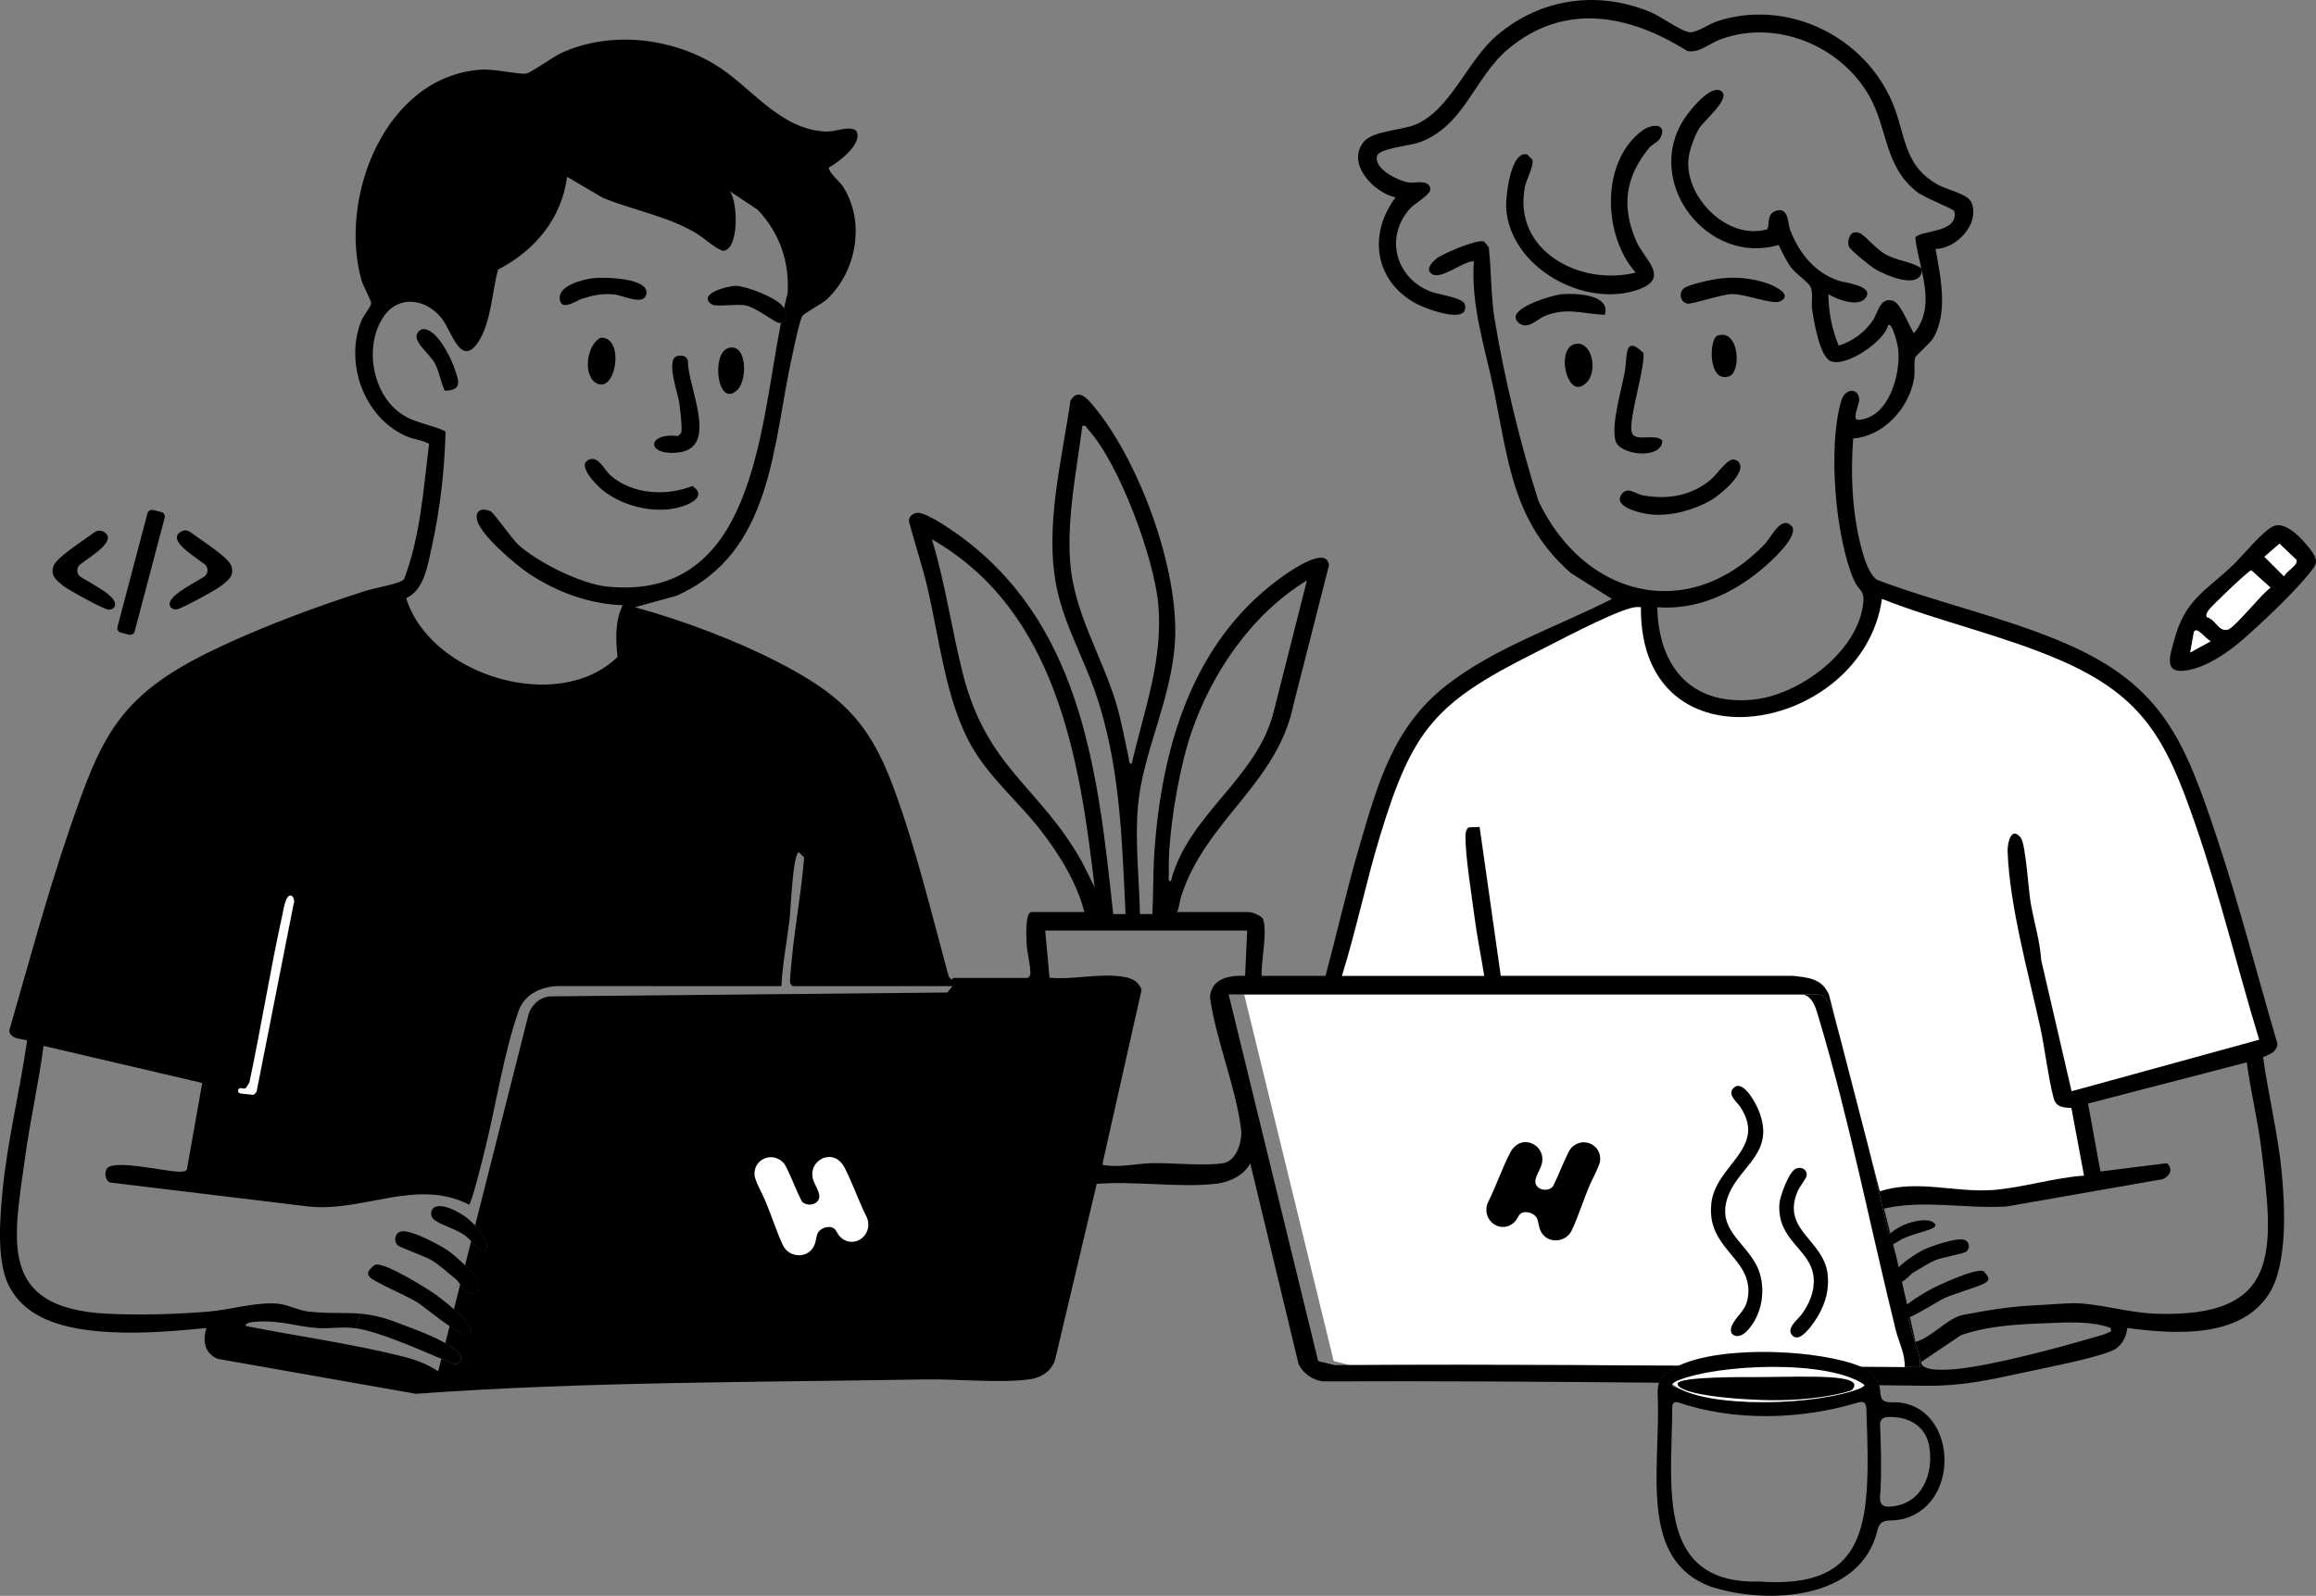 <?xml version="1.0" encoding="UTF-8"?><svg id="Layer_2" xmlns="http://www.w3.org/2000/svg" viewBox="0 0 1861.55 1282.82"><rect x="0" y="0" width="1861.55" height="1282.82" fill="#808080" stroke="none"/><defs><style>.cls-1{fill:#fff;}</style></defs><g id="Layer_1-2"><g id="fingersilian"><path d="M1596.36,1030.82c-2.99,2.66-26.97,9.56-33.77,12.79-3.93,1.88-17.62,10.74-27.46,15.16-.43.18-.85.37-1.26.54-4.14,1.75-7.43,2.55-8.74,1.47-2.85-2.35.96-6.78,6.41-11.15.42-.35.86-.69,1.3-1.03,6.65-5.11,14.99-9.92,16.91-11.03,6.99-4.03,37.56-17.99,44.06-15.88,1.26.41,4.1,4.11,4.28,5.43.5,2.02-.44,2.56-1.73,3.7Z"/><path id="MIDDLEFINGER" d="M1537.53,1023.13c6.13-3.4,12.17-7.74,18.69-10.37,4.61-1.86,21.97-5.03,23.98-6.45,3.25-2.31,3.05-7.7-.63-9.4-5.94-2.75-27.61,4.92-33.98,8.01-5.03,2.44-31.54,18.59-22.1,25.33,5.12,3.66,11.77-5.85,14.04-7.12Z"/><path d="M1551.77,988.04c-7.39,2.97-18.16,4.75-26.33,9.96-.6.39-2.11,1.33-3.84,2.29-.46.26-.93.51-1.41.77-2.62,1.35-5.33,2.45-5.98,1.64-2.39-2.99.07-6.85,3.99-10.31.37-.33.75-.66,1.14-.97,3.99-3.26,9.03-6.04,12.1-7.24,5.67-2.22,17.32-5.22,22.59-1.51,2.92,2.06,1.6,3.82-2.26,5.37Z"/></g><g id="pencil_icon"><path d="M1802.87,513.98c-11.99,10.4-28.07,21.65-44.02,24.71-20.43,3.92-14.86-11.02-11.21-24.43,8.77-32.22,24.4-38.5,47-59.82,7.59-7.16,25.13-29.09,33.62-31.83,9.74-3.14,22.58,11.1,28.2,18.38,7.85,10.18,6.09,12.24-1.57,21.51-12.51,15.13-36.91,38.38-52.01,51.47ZM1844.33,454.49c1.01-1.2,2.2-2.88,1.45-4.47l-13.59-12.97-12.1,10.52,15.71,15.7c2-3.44,6.41-6.27,8.54-8.78ZM1773.9,496.19c6.72,1.35,9.31,12,16.81,9.91,5.64-1.57,27.21-29,34.29-33.7l-15.48-13.95c-2.31.4-32.16,28.9-34.27,32.08-1.12,1.69-2.51,3.65-1.35,5.67ZM1760.44,524.55l16.52-9.11c-3.72-1.31-11.76-12.99-13.61-7.05l-2.91,16.16Z"/><path class="cls-1" d="M1773.9,496.19c-1.16-2.02.22-3.98,1.35-5.67,2.11-3.18,31.96-31.67,34.27-32.08l15.48,13.95c-7.08,4.7-28.65,32.13-34.29,33.7-7.5,2.09-10.08-8.56-16.81-9.91Z"/><path class="cls-1" d="M1844.33,454.49c-2.13,2.51-6.54,5.34-8.54,8.78l-15.71-15.7,12.1-10.52,13.59,12.97c.75,1.59-.44,3.27-1.45,4.47Z"/><path class="cls-1" d="M1760.44,524.55l2.91-16.16c1.84-5.94,9.89,5.74,13.61,7.05l-16.52,9.11Z"/></g><path d="M1334,111.74c-1.42,2.3-6.78,5.03-8.49,7.12-19.04,23.32-22.52,46.96-10.32,75.02,6.35,14.6,27.64,29.62,1.66,38.88-42.71,15.23-102.78-17.17-106.2-65.18-.62-8.68,3.38-46.78,16.83-43.44l4.24,4.28c1.33,4.88-4.88,15.89-5.99,21.55-10.19,51.82,44.61,80.32,89.05,69.15-26.16-29.32-28.44-87.8,4.2-113.36,9.93-7.78,22.19-5.67,15.01,5.98Z"/><path id="mouthilian" d="M1397.2,371.01c8.14,8.37-15.24,27.27-21.89,31.08-14.03,8.05-31.88,12.86-48.07,11.51-7.01-.58-30.77-5.78-24.15-15.77,4.94-7.46,11.16-.68,17.92.48,19.71,3.39,38.54.33,54.21-12.86,4.81-4.05,12.54-16.05,18.01-16.16,1.33.33,3.01.74,3.96,1.72Z"/><path id="noseilian" d="M1336.19,354.22c-.62,15.7-34.33,11.63-37.62.29-3.96-13.64,5.42-42.7,7.74-57.8,1.56-10.18-.62-28.14,14.71-12.84,1.17,13.02-12.66,54.56-9.32,64.14,2.63,7.54,19.34.04,24.49,6.21Z"/><path id="righteyebrowilian" d="M1384,223.7c12.4-1.2,24.65.04,36.45,4.05,4.84,1.64,21.5,9.08,10.29,14.53-5.86,2.85-28.34-6.2-38.92-5.9-7.92.23-32.44,8.53-35.66,7.69-5.29-1.37-6.96-7.57-3.28-11.74,3.36-3.8,25.25-8.06,31.12-8.63Z"/><path id="lefteyebrowilian" d="M1289.95,253.05c-18.23-.66-29.87-6.24-48.04.83-5.98,2.33-13.81,11.52-20.86,5.94-13.81-10.93,26.98-22.83,34.87-23.38,11.09-.77,38.82.21,34.03,16.61Z"/><path d="M1544.89,216.06c0,.62-.04,1.21-.11,1.76h0c-1.94,15.33-29.26,3.55-38.06-1.79-3.55-2.15-19.14-14.76-20.49-17.67-1.62-3.49-.09-10.18,3.61-11.37,2.06-.66,3.62-.22,5.5.66,3.72,1.74,12.96,12.73,19.85,16.61,10.33,5.81,20.38,5.65,29.12,11.41.19.12.39.26.58.39Z"/><path id="lefteyeilian" d="M1266.33,276.47c15.35-2.92,19.85,30.33,2.83,34.6-11.43,1.1-17.36-31.83-2.83-34.6Z"/><path id="righteyeilian" d="M1380.46,269.81c17.43-6.03,19.49,29.11,9.45,32.63-17.27,6.06-16.32-30.26-9.45-32.63Z"/><path class="cls-1" d="M1536.22,1068.95c-.79-3.2-1.57-6.42-2.35-9.64-.79-3.22-1.56-6.44-2.33-9.68-1.49-6.19-2.96-12.42-4.43-18.68-.82-3.53-1.65-7.08-2.47-10.63-1.49-6.4-2.97-12.82-4.45-19.26-.67-2.89-1.33-5.78-1.99-8.67-5.08-22.14-10.18-44.43-15.46-66.58-7.44-31.3-15.24-62.34-23.88-92.38-1.37-4.77-2.77-9.51-4.18-14.22-2.18-7.26-4.62-18.38-13.27-19.85h-12.5c8.66,1.47,11.1,12.59,13.28,19.85,24.02,79.99,41.42,168.1,61.53,249.74,2.48,10.06,7.84,19.48,7.2,30,4.17.03,8.33.05,12.5.07.65-10.55-4.72-19.99-7.2-30.07ZM1448.42,1056.24c-3.27,4.52-13.54,11.89-7.4,17.64,5.63,5.27,14.65-7.61,17.44-11.65,7.81-11.3,12.02-23.8,10.54-37.75-2.94-27.78-37.71-35.53-24.03-67.06,1.38-3.19,6.96-10.42,7.16-12.31.56-5.45-5.04-7.83-9.35-5.24-5.14,3.08-12.1,21.78-12.5,27.91-1.94,29.94,25.27,36.05,27.5,59.04,1.04,10.7-3.22,20.93-9.36,29.42ZM1349.41,1097.79c48.86.31,97.72.67,146.58.97-32.22-13.69-110.82-17.68-146.58-.97ZM1405.24,1040.55c-1.1,12.94-8.2,15.43-12.82,24.35-4.33,8.37,4.36,12.72,11.63,5.16,11.6-12.08,15.2-30.92,10.31-46.69-7.37-23.72-36.67-33.36-25.08-62.64,9.6-24.23,38.1-34.19,24.2-68.23-2.3-5.64-12.56-25.38-20.12-17.81-5.26,5.26,2.88,11.12,5.62,15.34,21.57,33.26-19.89,46.27-23.41,77.2-4.15,36.56,32.21,43.5,29.67,73.32ZM1085.3,1097.41c29.14-.18,58.29-.26,87.42-.27-29.21-.01-58.44.04-87.66.21l.24.06Z"/><path class="cls-1" d="M1523.72,1068.95c-20.11-81.64-37.51-169.75-61.53-249.74-2.18-7.26-4.62-18.38-13.28-19.85h-448.87l71.97,294.77,13.03,3.22h.02c29.22-.17,58.45-.22,87.66-.21h4.16c57.53,0,115.03.29,172.53.65,35.76-16.71,114.36-12.72,146.58.97,11.64.07,23.29.14,34.93.19.64-10.52-4.72-19.94-7.2-30ZM1414.36,1023.37c4.89,15.77,1.29,34.61-10.31,46.69-7.27,7.56-15.96,3.21-11.63-5.16,4.62-8.92,11.72-11.41,12.82-24.35,2.54-29.82-33.82-36.76-29.67-73.32,3.52-30.93,44.98-43.94,23.41-77.2-2.74-4.22-10.88-10.08-5.62-15.34,7.56-7.57,17.82,12.17,20.12,17.81,13.9,34.04-14.6,44-24.2,68.23-11.59,29.28,17.71,38.92,25.08,62.64ZM1458.46,1062.23c-2.79,4.04-11.81,16.92-17.44,11.65-6.14-5.75,4.13-13.12,7.4-17.64,6.14-8.49,10.4-18.72,9.36-29.42-2.23-22.99-29.44-29.1-27.5-59.04.4-6.13,7.36-24.83,12.5-27.91,4.31-2.59,9.91-.21,9.35,5.24-.2,1.89-5.78,9.12-7.16,12.31-13.68,31.53,21.09,39.28,24.03,67.06,1.48,13.95-2.73,26.45-10.54,37.75Z"/><path d="M1650.57,882.59c-4.54-17.55-6.83-39.06-10.77-57.12-9.46-43.32-24.62-97.31-26.16-141.14-.26-7.53,3.34-20.67,10.78-10.68,3.78,5.07,6.13,42.12,7.77,51.82,2.63,15.41,7.46,30.42,8.48,46.15l24.45,105.56,150.74-41.42c-17.5-57.42-31.63-116.3-51.3-173.04-23.16-66.81-40.77-102.5-108.28-131.84-45.95-19.97-96.87-31.03-143.57-49.38-15.28,107.74-194.8,141.58-193.84,6.62-2.89-.28-5.53.02-8.33.79-17.53,4.83-58.42,26.67-76.75,35.87-80.03,40.14-98.29,61.08-124.48,147.11-11.3,37.16-19.1,75.49-30.65,112.57h114.31c-2.63-16.25-5.99-32.7-8.07-49.05-2.22-17.4-6.74-44.51-6.97-61.04-.05-3.18-.3-7.03,2.46-9.27l8.92-.37,16.99,119.64,234.4.02c12.7,1.39,23.89,2.07,29.43,15.29l8.73,33.75c-1.37-4.77-2.77-9.51-4.18-14.22-2.18-7.26-4.62-18.38-13.27-19.85h-12.5c8.66,1.47,11.1,12.59,13.28,19.85,24.02,79.99,41.42,168.1,61.53,249.74,2.48,10.06,7.84,19.48,7.2,30,4.17.03,8.33.05,12.5.07.65-10.55-4.72-19.99-7.2-30.07-.79-3.2-1.57-6.42-2.35-9.64.41-.17.83-.36,1.26-.54-.73-3.24-1.5-6.68-2.29-10.17-1.39-6.2-2.82-12.56-4.1-18.22-1-4.46-1.9-8.48-2.62-11.66-1-4.46-1.63-7.25-1.63-7.25-1.07-4.14-2.08-8.06-2.89-11.18-.55-2.14-1-3.92-1.31-5.11l-.07-.26s0,.01.01.01c-.05-.22-.1-.41-.15-.58,0-.02,0-.03-.01-.05l-.02-.08c-.01-.06-.02-.11-.04-.15v-.02c-.02-.06-.03-.12-.05-.17l-.05-.2c-.01-.05-.02-.09-.03-.12l-.02-.1-.52-2.04c-.39.31-.77.64-1.14.97-5.08-22.14-10.18-44.43-15.46-66.58l8.23,31.81c30.2-9.67,60.28,1.12,90.33-1.01,23.99-1.7,49.51-9.94,73.75-11.57l-10.15-54.43c-6.62-.17-12.4-.55-14.33-8.02ZM1544.31,215.67c.16.72.32,1.43.47,2.15.07-.55.11-1.14.11-1.76-.19-.13-.39-.27-.58-.39ZM1501.83,1101.64c-1.67-.98-3.57-1.91-5.67-2.81h-.01c-48.97-.28-97.93-.64-146.91-.96-5.89,2.77-10.6,6.11-13.74,10.06-.88,1.07-1.53,2.29-2,3.6,3.77.04,7.54.08,11.31.12h.46c50.86.51,101.73,1.13,152.66,1.74.21,0,.42,0,.63.01,3.96.04,7.92.09,11.89.14-1.35-4.82-4.21-8.82-8.62-11.9ZM1085.06,1097.35l.24.06c29.14-.18,58.29-.26,87.42-.27-29.21-.01-58.44.04-87.66.21ZM630.14,247.85c-.84,3.78-1.65,7.67-2.43,11.66,5.48-.88,5.1-6.98,2.43-11.66ZM381.89,985.13l-3.21,12.67c2.59,2.8,8.81,9.19,10.45,8.02,5.57-3.99-.81-13.76-7.24-20.69ZM373.78,1017.19l-3.88,15.31c3.04,4.03,7.34,9.15,11.92,6.84,7.43-3.74.13-13.86-8.04-22.15ZM364.84,1052.49l-3.44,13.59c7.12,4.79,13.48,8.16,15.86,6.65,5-3.17-3.74-12.57-12.42-20.24ZM357.96,1079.67c-13.1-7.36-32.29-13.91-36.88-15.74-12.7-5.08-22.28-7.07-31.2-7.87l-4.08,11.67c17.15,2.27,47.96,15.68,68.95,24.6,3.38,1.43,6.51,2.75,9.28,3.89,1.84.76,4.01.37,5.32-1.13,4.04-4.64-2.17-10.23-11.39-15.42ZM233.84,719.9c-4.18-.88-6.02,11.77-6.69,14.81-9.91,44.78-17.07,90.31-26.61,135.19-.06.24-.15.48-.29.69l-2.21,3.53c-.45.71-1.29,1.09-2.12.96l-2.12-.34c-2.65-.42-3.48,3.51-.87,4.13,3.04.72,6.95.54,9.7,1.14.78.17,1.58-.06,2.1-.66l1.1-1.27c.24-.27.4-.61.47-.97l29.6-150.06c.03-.14.08-.28.13-.41.95-2.2-.13-6.3-2.19-6.74ZM357.96,1079.67c-13.1-7.36-32.29-13.91-36.88-15.74-12.7-5.08-22.28-7.07-31.2-7.87l-4.08,11.67c17.15,2.27,47.96,15.68,68.95,24.6,3.38,1.43,6.51,2.75,9.28,3.89,1.84.76,4.01.37,5.32-1.13,4.04-4.64-2.17-10.23-11.39-15.42ZM321.08,1063.93c-12.7-5.08-22.28-7.07-31.2-7.87l-4.08,11.67c17.15,2.27,47.96,15.68,68.95,24.6l3.21-12.66c-13.1-7.36-32.29-13.91-36.88-15.74ZM1520.08,994.35c.02.06.03.13.05.2l.09.37s0,.01.01.01c-.05-.22-.1-.41-.15-.58Z"/><path d="M1833.86,941.12c-2.96-29.94-10.67-61.18-14.83-91.1.28-1.03,11.8-2.98,11.44-11.28-16.29-55.43-30.64-111.69-48.94-166.49-25.31-75.84-42.84-120.87-120.29-154.6-48.67-21.19-102.57-32.72-152.3-51.44-6.19-3.89-10.01-15.76-12-22.77-8.12-28.72-9.66-61.43-7.37-91,24.39-1.68,44.92-24.44,48.88-48,.92-5.44-.24-13.56,1.01-17.2.5-1.43,12.17-11.59,14.41-15.4,12.22-20.75,5.84-49.62,1.92-71.74,16.92-.05,36.38-20.84,28.58-37.72-2.98-6.45-19.41-9.94-26.16-13.6-28.47-15.44-26.17-39.95-36.91-65.75-22.47-53.97-84.78-84.45-141.15-65.91-6.24,2.05-16.47,9.25-21.92,8.81-6.66-.55-23.14-12.59-30.69-15.81-42.83-18.26-89.35-11.67-124.65,18.58-23.45,20.09-36.82,59.19-64.59,71.21-11.47,4.96-34.86,5.17-42.17,14.14-14.27,17.49,8.16,40.84,25.6,44.65-22.25,29.53-16.89,67.21,16.48,85.33,7.38,4.01,43.3,17.81,39.2.64-1.34-5.58-22.12-7.87-28.99-10.85-27.17-11.8-35.15-43.79-15.12-66.08,4.15-4.62,17.3-11.45,16.36-16.29-1.47-7.58-12.35-4.08-16.71-4.66-8.28-1.11-29.41-10.88-25.96-21.77,1.77-5.57,26.52-8.07,32.93-10.26,36.96-12.63,44.82-52.27,72.15-75.23,45.4-38.16,97.66-27.85,144.21,1.53,10,1.53,17.81-6.22,26.74-9.49,44.55-16.3,96.36,4.98,119.41,45.48,15.03,26.4,12.06,56.76,38.57,77.34,5.78,4.49,29.39,13.65,29.78,15.28,4.37,18.27-29.16,15.19-31.33,21.57.91,7.82,3,16.08,4.86,24.43.19.12.39.26.58.39,0,.62-.04,1.21-.11,1.76h0c3.79,17.54,6,35.32-6.42,50.11-3.71-5.67-10.63-24.34-16.91-26.19-10.54-3.1-11.78,9.7-16.31,16.17-6.7,9.56-16.03,16.33-27.21,19.97-5.39-13.09-8.26-27.15-8.29-41.4,7.2,4.37,25.79,11.61,30.72,1.64,4.29-8.66-18.13-10.98-22.41-12.44-19.54-6.69-31.5-21.88-38.97-40.52-2.05-5.13-1.04-18.5-10.82-15.88-9.48,2.55-4.96,12.9-8.12,15.17-31.43,8.68-65.42-25.43-62.94-56.19.58-7.15,4.79-18.49,8.45-24.75,3.88-6.6,26.15-24.45,18.03-30.21-8.46-6-25.49,15.66-29.62,21.93-33.69,51.1,18.5,118.75,75.74,101.64,2.51,5.64,6.72,13.96,10.39,18.71,2.98,3.87,13.77,11.91,15.06,14.67,2.52,5.39.57,12.54,1.43,18.44,1.37,9.43,5.99,37.6,14.74,41.56,11.87,5.39,43.29-15.58,46.37-28.93,3.51-2.38,7.84,16.91,8.08,19.21,2.14,20.24-7.56,55.6-32.12,56.98-5.52.31.73-12.36.74-16.01.04-9.52-11.17-10.2-14.41.66-10.88,36.34-4.99,109.5,10.33,144.46,3.79,8.66,9.01,7.07,7.08,20.27-5.57,38.15-51.69,71.95-88.44,75.53-49.95,4.87-75.93-26.93-76.83-74.3,31.41,2.35,59.55-10.44,83.18-29.89,6.59-5.42,29.79-25.84,25.38-34.66-8.66-10.47-16.53,7.93-22.46,14.09-61.78,64.12-145.39,41.9-181.74-35.24-14.36-45.33-27.31-98.25-35.05-145.42-3.15-19.15-2.63-38.91-4.75-58.16l-3.73-4.63c-5-2.43-32.96,9.55-37.99,13.4-3.5,2.67-9.39,8.67-4.36,12.44,7.47,5.6,25.26-10.29,34.08-10.05-2.59,35.62,9.06,69.53,16.12,103.91,11.6,56.38,15.11,105.87,61.88,146.76l32.99,20.81c-43.56,22.17-94.65,39.26-133.3,69.6-42.71,33.53-55.01,79.15-69.65,129.06-10.09,34.41-17.95,69.71-27.31,104.32h-51.36c-.44-12.3,4.71-33.85,1.33-45.2-1.01-3.38-9.2-6.12-12.09-6.12h-57.16c1.81-4,1.9-8.34,3.24-12.5,19.62-61.34,77.48-90.5,90.43-154.64l28.43-111.61c-1.89-17.36-35.53,7.57-41.74,12.23-68.81,51.65-92.71,135.17-98.56,217.7-1.17,16.48-.79,33.92-1.67,50.48h-9.95c-.67-27.7-4.1-59.36-1.63-86.89,3.89-43.26,27.06-85.74,29.78-132.49,3.39-58.2-29.57-147.97-67.95-191.98-5.16-5.91-11.23-9.82-16.1-1.27-6.94,48.24-21.13,102.24-10.93,150.79,6.13,29.17,21.24,55.54,30.86,83.39,20.1,58.22,21.39,117.55,24.39,178.45l-9.94-.02c-11.86-109.84-24.01-227.06-117.29-299.54-7.19-5.6-32.62-24.1-40.56-22.96-3.53.51-6.75,3.21-6.28,7.07,4.59,17.29,10.38,34.5,14.53,51.88,9.84,41.2,14.71,91.53,35.61,128.32,14.82,26.1,38.01,44.98,55.97,68.23,14.68,19.01,28.92,41.88,34.82,65.36h-42.25c-5.69,0-4.32,21.08-4.12,25.64.28,6.64,3.14,17.2,2.98,23.6-.05,2.04-.63,2.55-2.17,3.74h-59.64c-.38,0-.9,1.24-1.66,1.29l-2.18-2.42c-13.85-50.86-26.56-104.35-45-153.69-19.41-51.95-42.98-73.62-91.67-98.77-35.5-18.34-77.1-33.76-115.43-44.42l33.08-9.14c77.86-34.12,77.45-122.04,93.27-193.2,1.37-6.19,5.76-27.74,8.09-31.65,1.43-2.41,15.77-9.85,19.66-13.46,24.3-22.57,31.1-62.82,12.95-90.82-2.49-3.85-11.27-10.9-11.37-15.13,7.71-4.04,28.91-20.17,21.68-30-6.61-3.76-15.59,1.39-24.05,1.01-37.43-1.65-59.83-36.04-88.84-53.69-36.13-21.99-84.68-27.25-123.57-9.52-6.71,3.05-24.31,15.87-28.27,16.58-5.6,1-25.58-3.8-36.11-3.12-77.23,5.01-115.14,102.59-96.41,169.31,1.28,4.55,7.85,15.98,7.77,18.67-.07,2.53-6.1,9.57-7.77,13.67-13.8,33.73,1.78,77.64,35.48,92.79,6.64,2.98,12.84,3.08,18.84,6.36-4.51,36.59-6.9,74.24-20.11,108.87-2.49,3.44-24.3,7.23-30.54,9.21-40.41,12.85-85.92,29.8-123.98,48.27-75.44,36.63-88.89,68.94-114.89,145.11-17.98,52.65-32.42,106.67-47.87,160.1.2,8.07,14.35,6.73,14.28,8.3-5.73,40.36-16.16,82-19.89,122.5-1.96,21.37-4.49,53.75,4.66,73.13,14.75,31.28,52.88,37.14,83.89,38.67,24.85,1.23,50.74-.93,75.43-3.37-3.05,10.21-1.52,20.38,9.16,24.79l159.25,28.07c135.64-9.8,272.75-9.17,408.86-11.55,25.48-.44,60.49,3.19,84.41-.07,9.89-1.35,18.61-7.15,20.88-17.21l33.12-139.91c30.69-2.5,66.65,3.39,96.71-.19,10.12-1.21,22.04-6.98,26.69-16.39l38.85,161.51c3.51,7.36,11.27,12.76,19.28,13.84,90.4-.36,180.42.2,270.43,1.08.47-1.31,1.12-2.53,2-3.6,3.14-3.95,7.85-7.29,13.74-10.06-57.44-.37-114.89-.68-172.36-.73h-4.16c-29.13.01-58.28.09-87.42.27l-.24-.06h-.02c-4.08,0-8.15.03-12.23.06l-13.29-3.28-71.97-294.77h473.86c8.65,1.47,11.09,12.59,13.27,19.85,1.41,4.71,2.81,9.45,4.18,14.22l-8.73-33.75c-5.54-13.22-16.73-13.9-29.43-15.29l-234.4-.02-16.99-119.64-8.92.37c-2.76,2.24-2.51,6.09-2.46,9.27.23,16.53,4.75,43.64,6.97,61.04,2.08,16.35,5.44,32.8,8.07,49.05h-114.31c11.55-37.08,19.35-75.41,30.65-112.57,26.19-86.03,44.45-106.97,124.48-147.11,18.33-9.2,59.22-31.04,76.75-35.87,2.8-.77,5.44-1.07,8.33-.79-.96,134.96,178.56,101.12,193.84-6.62,46.7,18.35,97.62,29.41,143.57,49.38,67.51,29.34,85.12,65.03,108.28,131.84,19.67,56.74,33.8,115.62,51.3,173.04l-150.74,41.42-24.45-105.56c-1.02-15.73-5.85-30.74-8.48-46.15-1.64-9.7-3.99-46.75-7.77-51.82-7.44-9.99-11.04,3.15-10.78,10.68,1.54,43.83,16.7,97.82,26.16,141.14,3.94,18.06,6.23,39.57,10.77,57.12,1.93,7.47,7.71,7.85,14.33,8.02l10.15,54.43c-24.24,1.63-49.76,9.87-73.75,11.57-30.05,2.13-60.13-8.66-90.33,1.01l-8.23-31.81c5.28,22.15,10.38,44.44,15.46,66.58.37-.33.75-.66,1.14-.97l-4.99-19.87c32.45-7.39,65.61.35,98.54-1.7l125.49-21.93c5.84-2.55,8.4-7.91,3.47-12.87l-53.56,6.7-9.94-54.63,127.56-33.13c3.07,22.95,8.7,45.76,11.58,68.73,10.48,83.4,16.25,136.94-85.37,133.33-21.2-.76-45.61-8.29-64.61-8.42-6.83-.05-18.2.97-25.16,1.3-24.33,1.13-38.52,3.16-64.18,8.02-12.99,2.46-25.56,18.53-38.54,21.72-.22-.93-2.11-9.34-4.5-19.9-.43.18-.85.37-1.26.54.78,3.22,1.56,6.44,2.35,9.64,2.48,10.08,7.85,19.52,7.2,30.07-4.17-.02-8.33-.04-12.5-.07v.07c-11.59-.06-23.17-.12-34.76-.19,2.1.9,4,1.83,5.67,2.81,4.41,3.08,7.27,7.08,8.62,11.9,12.59.14,25.19.29,37.79.44,28.22.32,50.48-4.55,77.49-10.45,18.71-4.08,55.65-10.99,71.8-17.64,7.43-3.05,11.61-10.73,12.32-18.35,37.37,4.93,90.85,8.91,114.01-27.58,15.16-23.87,12.74-71.19,10-98.84ZM347.29,438.47c6.56-29.62,10.11-61.28,10.82-91.63-10.93-5.43-23.09-6.45-33.74-12.98-25.05-15.36-32.48-55.72-15.75-79.72,12.06-17.3,33.66-13.88,46.1,1.39,8.29,10.17,15.46,40.41,29.54,19.58,10.62-15.7,11.09-40.51,16.09-58.43,29.44-15.06,51.22-41.1,55.44-74.55l28.7,16.83c24.34,10.07,51.71,14.65,74.5,28.18,7.72,4.58,13.95,11.28,21.9,14.54,13.37-.34,12.34-39.28,5.76-47.96l22.35,14.9c17.52,18.45,25.63,41.51,24.1,67.1-1.04,3.89-2.02,7.94-2.96,12.13,2.67,4.68,3.05,10.78-2.43,11.66-17.35,88.59-21.95,223.77-139.61,212.04-21.06-2.1-55.8-19.47-71.52-33.66-4.77-4.31-19.41-25.44-22.08-26.76-6.77-3.34-13.26-1.02-10.86,7.5,3.4,12.09,30.94,35.5,41.81,42.69,22.02,14.58,48.35,24.33,75.06,25.16-6.22,12.99-5.71,27.62-4.16,41.6-47.55,46.48-150.77,15-169.87-47.26,14.76-6.45,17.56-27.72,20.81-42.35ZM193.8,874.74l2.12.34c.83.13,1.67-.25,2.12-.96l2.21-3.53c.14-.21.23-.45.29-.69,9.54-44.88,16.7-90.41,26.61-135.19.67-3.04,2.51-15.69,6.69-14.81,2.06.44,3.14,4.54,2.19,6.74-.05.13-.1.27-.13.41l-29.6,150.06c-.07.36-.23.7-.47.97l-1.1,1.27c-.52.6-1.32.83-2.1.66-2.75-.6-6.66-.42-9.7-1.14-2.61-.62-1.78-4.55.87-4.13ZM761.5,797.84l-319.85,3.13c-7.9.96-13.61,6.28-16.51,13.3l-43.25,170.86c6.43,6.93,12.81,16.7,7.24,20.69-1.64,1.17-7.86-5.22-10.45-8.02l-4.9,19.39c8.17,8.29,15.47,18.41,8.04,22.15-4.58,2.31-8.88-2.81-11.92-6.84l-5.06,19.99c8.68,7.67,17.42,17.07,12.42,20.24-2.38,1.51-8.74-1.86-15.86-6.65l-3.44,13.59c9.22,5.19,15.43,10.78,11.39,15.42-1.31,1.5-3.48,1.89-5.32,1.13-2.77-1.14-5.9-2.46-9.28-3.89l-2.53,10.01c-10.02-6.56-19.11-9.62-30.61-12.45-40.82-10.03-83.04-15.83-124.25-24.01.01-2.79,5.51-3.15,7.43-3.3,20.21-1.62,32.08,3.58,49.73,4.94,10.48.81,20.23-1.25,31.28.21l4.08-11.67c-12.9-1.16-24.42.17-42.02-1.74-7.52-.81-15.96-5.24-23.6-6.2-16.49-2.06-38.75,4.68-55.92,6.17-25.27,2.2-57.51,3.11-82.88,1.74-87.64-4.73-74.46-58.94-65.16-126.5,4.08-29.62,10.81-59.12,14.71-88.78l127.55,29.81-12.33,69.62c-1.32,1.92-4.54,1.72-6.72,1.7-10.5-.13-51.6-9.89-57.32-2.78-2.66,3.08-1.58,9.91,2.19,11.48l159.51,19.28c44.05,4.79,86.85-23.01,129.05-1.52,2.05-.35,10.5-34.95,11.76-39.83,9.41-36.44,15.88-81.21,28.16-115.9,4.74-13.39,17.92-19.34,31.4-19.93l179.81.07c.83-18.08,4.5-35.9,6.61-53.83.84-7.21,2.51-52.7,7.49-53.78l4.17,4.1c-2.14,27.67-7.42,55.25-9.98,82.82-.39,4.19-1.44,13.53-1.35,16.94.05,2.04.62,2.55,2.17,3.74h128.38l-4.06,5.1ZM939.51,702.54c-1.23-29.74,7.94-83.27,17.42-111.74,16.39-49.17,48.85-96.97,93.55-124.2l-26.58,105.04c-13.51,54.72-68.56,82.22-82.75,136.66-2.9.38-1.55-3.76-1.64-5.76ZM896.91,564.63c-11.49-37.7-33.57-72.19-36.71-112.31-2.82-36.07,5.23-74.26,9.74-109.87,3.19-.79,3.19,1.18,4.65,2.78,25.09,27.32,53.2,103.82,56.42,140.62,3.97,45.28-11.48,84.98-21.34,128.08-2.45.42-2.07-3.1-2.47-4.93-3.29-14.75-5.88-29.9-10.29-44.37ZM869.68,692.83c-34.01-60.59-76.5-75.3-95.7-151.03-9.09-35.86-14.14-72.87-24.97-108.31,99.74,57.2,118.69,175.02,130.84,279.78l-10.17-20.44ZM1000.81,784.47c-12.83-.6-27.42,2.08-28.24,17.43,4.88,34.68,20.77,71.75,24.99,105.98,1.16,9.4-3.69,25.39-14.24,27.14-15.45,2.55-41.01-.39-57.96.03-11.25.27-24.71,3.48-36.43,1.73-2.26-.34-2.82.95-2.49-2.5l31.15-138.63c-3.25-8.62-10.46-10.11-18.88-10.98-17.91-1.87-37.05,3.04-55.11,1.27l-3.49-37.9h162.35l-1.65,36.43ZM1694.47,1071.25c-2.97,1.64-8.89,3.06-12.44,4.11-28.33,8.34-80.78,22.34-109.07,25.1-6.25.61-28.96,2.64-28.75-5.6l31.87-21.48c25.44-9.26,59.2-9.16,75.66-9.97,24.85-1.23,37.29,1.14,44.83,4.17.7,3.74-.2,2.63-2.1,3.67Z"/><path class="cls-1" d="M1664.9,890.61l10.15,54.43c-24.24,1.63-49.76,9.87-73.75,11.57-30.05,2.13-60.13-8.66-90.33,1.01l-8.23-31.81-23.88-92.38-8.73-33.75c-5.54-13.22-16.73-13.9-29.43-15.29l-234.4-.02-16.99-119.64-8.92.37c-2.76,2.24-2.51,6.09-2.46,9.27.23,16.53,4.75,43.64,6.97,61.04,2.08,16.35,5.44,32.8,8.07,49.05h-114.31c11.55-37.08,19.35-75.41,30.65-112.57,26.19-86.03,44.45-106.97,124.48-147.11,18.33-9.2,59.22-31.04,76.75-35.87,2.8-.77,5.44-1.07,8.33-.79-.96,134.96,178.56,101.12,193.84-6.62,46.7,18.35,97.62,29.41,143.57,49.38,67.51,29.34,85.12,65.03,108.28,131.84,19.67,56.74,33.8,115.62,51.3,173.04l-150.74,41.42-24.45-105.56c-1.02-15.73-5.85-30.74-8.48-46.15-1.64-9.7-3.99-46.75-7.77-51.82-7.44-9.99-11.04,3.15-10.78,10.68,1.54,43.83,16.7,97.82,26.16,141.14,3.94,18.06,6.23,39.57,10.77,57.12,1.93,7.47,7.71,7.85,14.33,8.02Z"/><path id="mouth_greg" d="M474.42,369.16c7.01-1.98,11.21,8.5,16.26,12.96,17.33,15.33,44.91,17,65.87,8.54,9.09,6.09,3.68,11.61-4.3,15.01-21.12,9-50.89,2.38-68.21-11.95-4.74-3.92-21.94-21.08-9.62-24.57Z"/><path id="nosegreg" d="M543.91,286.39c3.73-1.25,8.13-.54,9.01,3.73-.41,20.04,24.94,68.72-6.4,73.4-26.72,3.98-28.03-15.94-1.45-13.03l2.48-2.48c1.06-3.19-.94-19.91-1.59-24.43-1.03-7.2-10.88-34.23-2.04-37.18Z"/><path id="lefteyebrowgreg" d="M476.15,223.67c8.52-1.08,47.17-.54,43.24,13.3-2.51,8.83-18.74.38-25.64-.26-10.1-.94-16.56.52-25.97,3.44-4.23,1.31-18.08,11.39-17.89-1.17.14-9.63,18.69-14.34,26.26-15.3Z"/><path d="M627.71,259.51c-.37.06-.77.1-1.2.11-3.36.08-18.51-12.42-27.29-14.11-7.8-1.49-23.74,1.58-27.24-.88-12.02-8.46,13.49-14.97,19.64-14.82,8.44.2,31.12,9.12,36.75,15.54.66.75,1.25,1.6,1.77,2.5,2.67,4.68,3.05,10.78-2.43,11.66Z"/><path id="earisnidelinegreg" d="M357.48,314.07c-3.25-6.88-4.23-14.49-7.6-21.36-4.62-9.41-22.89-20.69-11.29-27.84,11.31-3.13,23.62,22.14,26.55,30.81,3.34,9.88,7.33,18.15-7.66,18.39Z"/><path id="lefteye_greg" d="M482.71,271.5c19.96-1.34,12.39,46.11-3.78,36.28-10.5-6.38-7.39-30.61,3.78-36.28Z"/><path id="righteye_greg" d="M585.39,279.8c15.03-4.57,15.72,25.57,7.19,33.73-15.87,15.2-21.29-29.44-7.19-33.73Z"/><path class="cls-1" d="M236.03,726.64c-.05.13-.1.27-.13.41l-29.6,150.06c-.07.36-.23.7-.47.97l-1.1,1.27c-.52.6-1.32.83-2.1.66-2.75-.6-6.66-.42-9.7-1.14-2.61-.62-1.78-4.55.87-4.13l2.12.34c.83.13,1.67-.25,2.12-.96l2.21-3.53c.14-.21.23-.45.29-.69,9.54-44.88,16.7-90.41,26.61-135.19.67-3.04,2.51-15.69,6.69-14.81,2.06.44,3.14,4.54,2.19,6.74Z"/><g id="fingersgreg"><path id="LOWERFINGER" d="M377.26,1072.73c-2.38,1.51-8.74-1.86-15.86-6.65-10.22-6.87-22-16.66-25.8-19.08-7.54-4.81-34.8-16.46-37.93-20.03-1.35-1.54-2.38-2.31-1.5-4.63.41-1.52,4.3-5.47,5.84-5.77,7.98-1.53,41.98,19.41,49.62,25.18,1.62,1.22,7.4,5.59,13.21,10.74,8.68,7.67,17.42,17.07,12.42,20.24Z"/><path id="MIDDLEFINGER-2" d="M381.82,1039.34c-4.58,2.31-8.88-2.81-11.92-6.84-1.39-1.85-2.51-3.47-3.27-4.06-6.59-5.1-12.89-11.3-20.07-15.57-5.07-3.02-24.88-9.89-26.98-11.93-3.39-3.3-2.18-9.59,2.45-10.92,7.48-2.15,31.53,10.78,38.45,15.57,2.17,1.5,7.92,6.15,13.3,11.6,8.17,8.29,15.47,18.41,8.04,22.15Z"/><path id="UPPERFINGER" d="M389.13,1005.82c-1.64,1.17-7.86-5.22-10.45-8.02-.38-.41-.68-.75-.88-.97-7.66-8.59-21.25-10.52-28.75-16.3-3.91-3.01-3.01-9.02.99-10.43,7.22-2.56,19.58,4.63,25.35,9,1.79,1.35,4.14,3.5,6.5,6.03,6.43,6.93,12.81,16.7,7.24,20.69Z"/></g><g id="code_icon"><rect x="62.41" y="452.96" width="101.96" height="14.29" rx="3.67" ry="3.67" transform="translate(-360.42 452.35) rotate(-75.22)"/><path d="M136.72,487.31c-3.39-7.3,16.29-16.94,27.09-23.52,3.82-2.32,4.02-7.78.42-10.43-10.58-7.81-30.75-20.11-17.99-26.37,2.14-1.05,4.7-.74,6.62.68,10.02,7.41,30.81,20.31,33.06,27.27,2.57,7.97-2.09,11.05-7.7,15.67-4.45,3.67-33.94,19.63-36.57,19.29h-.48c-1.85.03-3.67-.91-4.45-2.58Z"/><path d="M92.17,487.49c3.39-7.3-16.29-16.94-27.09-23.52-3.82-2.32-4.02-7.78-.42-10.43,10.58-7.81,30.75-20.11,17.99-26.37-2.14-1.05-4.7-.74-6.62.68-10.02,7.41-30.81,20.31-33.06,27.27-2.57,7.97,2.09,11.05,7.7,15.67,4.45,3.67,33.94,19.63,36.57,19.29h.48c1.85.03,3.67-.91,4.45-2.58Z"/></g><path id="mug" d="M1519.5,1127.3c-3.41-.11-6.16-.77-7.36-3.88-.44-1.12-.64-2.5-.77-3.75-.07-2.17-.37-4.22-.92-6.13-1.35-4.82-4.21-8.82-8.62-11.9-1.67-.98-3.57-1.91-5.67-2.81h-.01s-.1-.05-.16-.07c-32.22-13.69-110.82-17.68-146.58-.97-.06.03-.12.05-.17.08-5.89,2.77-10.6,6.11-13.74,10.06-.88,1.07-1.53,2.29-2,3.6-1.14,3.15-1.22,6.82-1.02,10.27,2.3,59.54-16.05,132.46,43.16,153.84,46.45,14.73,120.39,10.1,133.43-45.62,1.57-6.95,5.53-7.86,12.14-7.82,4.29-.23,8.59-.89,12.9-2.52l.19-.07c44.41-17.17,35.46-95.25-14.8-92.31ZM1360.23,1105.61c2.03-.38,4.08-.74,6.16-1.1.03,0,.07-.01.1-.02,19.73-3.38,41.8-5.83,63.51-5.66.38,0,.76.01,1.14.02,1.29.02,2.59.05,3.89.09,6.78.17,13.5.61,20.09,1.41.54.06,1.08.12,1.63.19,10.96,1.39,21.51,3.69,31.27,7.15.1.04.19.08.29.11,1.69.6,3.32,1.22,4.95,1.89,2.37,1,3.98,1.97,4.5,2.93,0,.01.01.02.01.02.13.25.19.5.16.75-.08.94-1.31,1.89-3.95,2.86-6.31,2.34-13.53,4.33-21.36,5.95-.08.01-.17.03-.25.05-19.8,4.09-43.48,5.79-66.18,4.68-.26,0-.5-.01-.75-.03-.02.01-.03.01-.05,0h-.01c-19.53-1-38.31-4.1-53.26-9.55-.01,0-.02-.01-.03-.01-2.71-1-5.29-2.06-7.73-3.21l-.06-.08c-.49-.83-.24-1.64.51-2.4,2.78-2.86,12.46-5.13,15.42-6.04ZM1500.58,1195.93s0,.08-.01.12t0,.02v.02s.01.03,0,.04c-1.61,26.48-7.02,47.13-21.27,60.12-13.02,11.88-33.42,17.38-65.05,15.1-26.49.76-43.27-6.64-53.82-19.04-10.64-12.5-14.95-30.05-16.5-49.47v-.08c-1.52-19.08-.39-39.96,0-59.6v-.18c.08-3.56.13-7.07.14-10.52-.08-2.65.47-5.51,3.37-5.37h.02c.29.01.61.05.95.13,45.55,15.5,98.53,14.15,144.65.35,1.79-.51,4.17-1.01,5.51.18l.09.09c1.45,1.23,1.58,5.01,1.57,7.4.8,22.48,1.43,42.9.34,60.69ZM1520.5,1211.01c-10.91,1.28-9.64-5.33-8.96-13.46.88-17.49.3-35.16-.4-52.62.08-4.93,3.8-6.07,8.02-5.87,16.13-.08,29.14,8.03,31.6,24.19l.04.22c3.33,21.42-5.87,45.31-30.3,47.54Z"/><path id="insidemug" class="cls-1" d="M1498.56,1113.24c.05,1.17-2.15,2.22-3.4,2.75-30.8,13.02-125.26,17.62-150.47-3.2-.03-1.31,2.46-2.45,3.88-3.03,32.52-13.27,120.73-17.11,149.99,3.42v.07Z"/><g id="steam"><path id="long_line" d="M1414.36,1023.37c4.89,15.77,1.29,34.61-10.31,46.69-7.27,7.56-15.96,3.21-11.63-5.16,4.62-8.92,11.72-11.41,12.82-24.35,2.54-29.82-33.82-36.76-29.67-73.32,3.52-30.93,44.98-43.94,23.41-77.2-2.74-4.22-10.88-10.08-5.62-15.34,7.56-7.57,17.82,12.17,20.12,17.81,13.9,34.04-14.6,44-24.2,68.23-11.59,29.28,17.71,38.92,25.08,62.64Z"/><path id="steam_short_line" d="M1458.46,1062.23c-2.79,4.04-11.81,16.92-17.44,11.65-6.14-5.75,4.13-13.12,7.4-17.64,6.14-8.49,10.4-18.72,9.36-29.42-2.23-22.99-29.44-29.1-27.5-59.04.4-6.13,7.36-24.83,12.5-27.91,4.31-2.59,9.91-.21,9.35,5.24-.2,1.89-5.78,9.12-7.16,12.31-13.68,31.53,21.09,39.28,24.03,67.06,1.48,13.95-2.73,26.45-10.54,37.75Z"/></g><path class="cls-1" d="M670.93,988.01c-3.8-3.56-11.96-.95-13.8,3.6-1.55,3.83-1.02,7.19-3.62,11.33-5.76,9.15-19.7,7.7-24.24-2-5.21-11.14-9.29-24.19-14.14-35.71-1.98-4.7-8.22-16.07-8.62-20.23-1.21-12.52,12.9-19.45,22.28-11.19,2,1.77,2.91,3.94,4.06,6.27,4.16,8.42,7.33,17.38,11.66,25.73,4.04,4.5,13.5,2.89,14.07-3.72.31-3.62-3.72-9.87-4.91-13.6-5.03-15.73,16.32-26.96,25.19-9.83,6.65,12.85,11.45,27.38,18.06,40.34,5.52,15.18-12.69,26.3-22.64,14.05-1.14-1.41-2.17-3.93-3.34-5.03h0Z"/><path d="M1221.71,976.07c-1.17,1.1-2.2,3.62-3.34,5.03-9.95,12.25-28.16,1.14-22.64-14.05,6.61-12.96,11.4-27.49,18.06-40.34,8.87-17.13,30.22-5.9,25.19,9.83-1.19,3.73-5.22,9.99-4.91,13.6.57,6.61,10.03,8.22,14.07,3.72,4.33-8.35,7.5-17.3,11.66-25.73,1.15-2.33,2.06-4.5,4.06-6.27,9.37-8.26,23.48-1.32,22.28,11.19-.4,4.15-6.64,15.53-8.62,20.23-4.85,11.52-8.93,24.57-14.14,35.71-4.54,9.7-18.49,11.15-24.24,2-2.61-4.14-2.07-7.5-3.62-11.33-1.84-4.55-10-7.16-13.8-3.6h0Z"/><path id="coffeewater" d="M1488.58,1117.31c-1.27,1.39-30.6,9.62-72.41,8.12s-67.99-6.98-67.77-13.06,57.99-5.33,64.06-5.36c40.94-.22,88.18-2.91,76.12,10.31Z"/></g></svg>